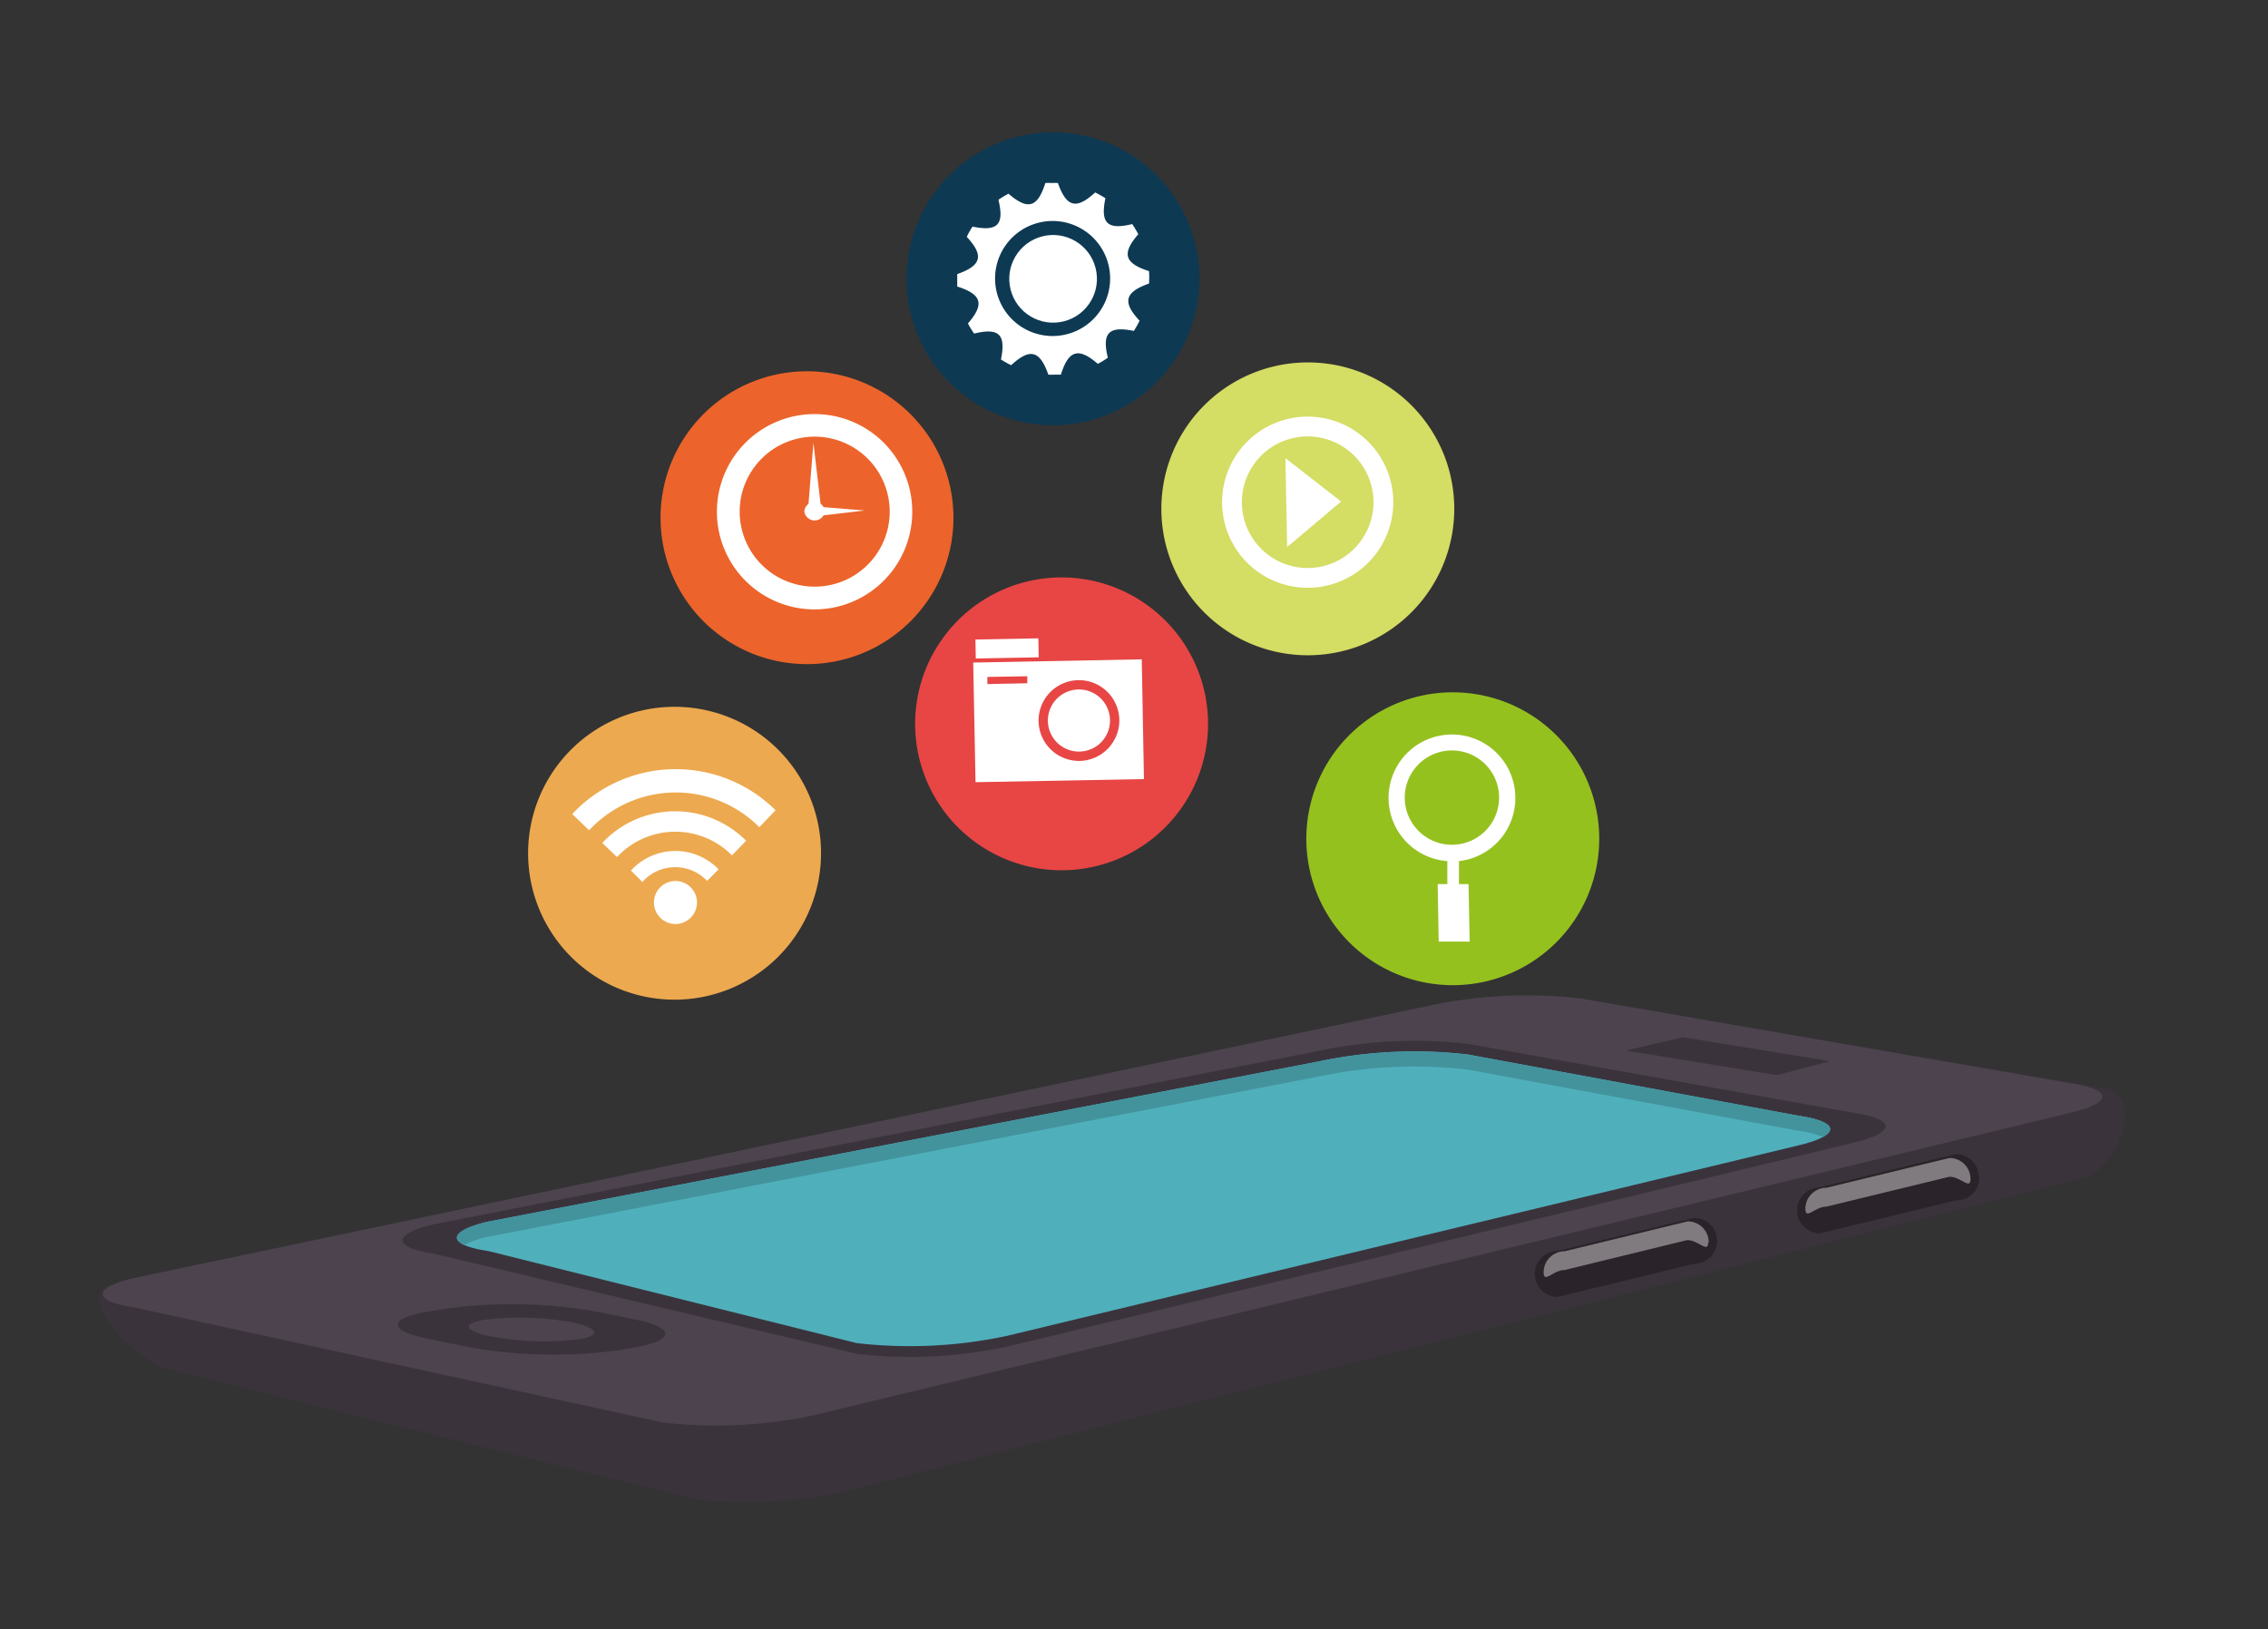 <svg xmlns="http://www.w3.org/2000/svg" viewBox="0 0 197.13 141.63"><rect x="0" y="0" width="197.13" height="141.63" fill="#333333" stroke="none"/><defs><style>.cls-1{isolation:isolate;}.cls-2{fill:#e74645;}.cls-3{fill:#eda94f;}.cls-4{fill:#95c11f;}.cls-5{fill:#0d3953;}.cls-6{fill:#ec642b;}.cls-7{fill:#d4dd64;}.cls-14,.cls-8{fill:#fff;}.cls-9{fill:#3b333c;}.cls-10{fill:#4d434f;}.cls-11{fill:#4fb0bc;}.cls-12{fill:#43939d;}.cls-13{fill:#2a2329;}.cls-14{opacity:0.4;mix-blend-mode:soft-light;}</style></defs><g class="cls-1"><g id="Capa_1" data-name="Capa 1"><path class="cls-2" d="M105,62.69A12.73,12.73,0,1,1,92,50.2,12.74,12.74,0,0,1,105,62.69Z"/><path class="cls-3" d="M71.36,73.94a12.73,12.73,0,1,1-13-12.49A12.72,12.72,0,0,1,71.36,73.94Z"/><path class="cls-4" d="M139,72.67a12.73,12.73,0,1,1-13-12.48A12.73,12.73,0,0,1,139,72.67Z"/><path class="cls-5" d="M104.25,24a12.73,12.73,0,1,1-13-12.49A12.72,12.72,0,0,1,104.25,24Z"/><path class="cls-6" d="M82.87,44.77a12.73,12.73,0,1,1-13-12.49A12.74,12.74,0,0,1,82.87,44.77Z"/><path class="cls-7" d="M126.4,44a12.73,12.73,0,1,1-13-12.49A12.72,12.72,0,0,1,126.4,44Z"/><path class="cls-8" d="M50.38,70.13c-.22.21-.43.42-.64.64l1.46,1.41c.18-.19.37-.38.56-.55A10.26,10.26,0,0,1,66,71.91l1.41-1.47A12.32,12.32,0,0,0,50.38,70.13Z"/><path class="cls-8" d="M52.8,72.83c-.15.14-.31.29-.45.45l1.28,1.23c.12-.13.25-.25.38-.38a6.93,6.93,0,0,1,9.61.23l1.23-1.27A8.69,8.69,0,0,0,52.8,72.83Z"/><path class="cls-8" d="M55.15,75.37c-.11.1-.21.2-.31.31l1,1a2.44,2.44,0,0,1,.27-.29,3.82,3.82,0,0,1,5.35.19l1-1A5.22,5.22,0,0,0,55.15,75.37Z"/><path class="cls-8" d="M60.58,78.42a1.87,1.87,0,1,1-1.9-1.83A1.87,1.87,0,0,1,60.58,78.42Z"/><path class="cls-8" d="M113.52,36.22a7.44,7.44,0,1,0,7.58,7.3A7.44,7.44,0,0,0,113.52,36.22Zm.25,13.16a5.72,5.72,0,1,1,5.61-5.83A5.73,5.73,0,0,1,113.77,49.38Z"/><polygon class="cls-8" points="116.57 43.6 114.22 45.58 111.88 47.55 111.8 43.69 111.73 39.83 114.15 41.72 116.57 43.6"/><path class="cls-8" d="M70.65,36a8.49,8.49,0,1,0,8.64,8.32A8.48,8.48,0,0,0,70.65,36Zm.28,15a6.52,6.52,0,1,1,6.4-6.64A6.52,6.52,0,0,1,70.93,51Z"/><path class="cls-8" d="M71.7,44.44a.9.9,0,0,1-1.79,0,.9.9,0,0,1,1.79,0Z"/><polygon class="cls-8" points="70.22 44.47 71.4 44.45 70.7 38.5 70.22 44.47"/><polygon class="cls-8" points="70.8 44.03 70.82 44.89 75.15 44.38 70.8 44.03"/><path class="cls-8" d="M93.73,59.94a2.7,2.7,0,1,0,2.75,2.65A2.7,2.7,0,0,0,93.73,59.94Z"/><rect class="cls-8" x="84.8" y="55.54" width="5.47" height="1.65" transform="translate(-1.04 1.65) rotate(-1.07)"/><path class="cls-8" d="M84.59,57.6,84.79,68l14.64-.27-.19-10.41Zm4.7,1.8-3.47.07v-.62l3.47-.06Zm4.56,6.75a3.51,3.51,0,1,1,3.44-3.58A3.52,3.52,0,0,1,93.85,66.15Z"/><circle class="cls-8" cx="91.53" cy="24.25" r="3.81" transform="translate(-3.15 23.35) rotate(-14.3)"/><path class="cls-8" d="M99.87,24.65a7.3,7.3,0,0,0,0-1.08c-2.14-.68-2.39-1.53-.93-3.21a9.77,9.77,0,0,0-.53-.88c-2.16.53-2.78-.07-2.33-2.25-.29-.18-.59-.35-.89-.5-1.64,1.51-2.49,1.29-3.24-.82a4.87,4.87,0,0,0-.54,0,4.93,4.93,0,0,0-.55,0c-.67,2.13-1.52,2.39-3.2.93a7.9,7.9,0,0,0-.88.53c.53,2.16-.07,2.78-2.25,2.33a7,7,0,0,0-.5.89c1.51,1.63,1.29,2.49-.83,3.24,0,.18,0,.36,0,.54l0,.54c2.14.68,2.39,1.53.93,3.21a8,8,0,0,0,.54.88c2.16-.53,2.78.07,2.33,2.25a8.51,8.51,0,0,0,.89.5c1.63-1.51,2.49-1.29,3.23.82a5,5,0,0,0,.55,0l.54,0c.67-2.14,1.53-2.39,3.21-.94a7.77,7.77,0,0,0,.87-.53c-.52-2.16.08-2.78,2.26-2.33a8.51,8.51,0,0,0,.5-.89C97.53,26.26,97.76,25.4,99.87,24.65Zm-8.25,4.56a5,5,0,1,1,4.87-5.05A5,5,0,0,1,91.62,29.21Z"/><path class="cls-8" d="M131.71,69.26a5.51,5.51,0,1,0-5.91,5.6l0,2-.84,0,.09,5,2.69,0-.1-5-.83,0,0-2A5.51,5.51,0,0,0,131.71,69.26Zm-9.61.18a4.1,4.1,0,1,1,4.18,4A4.1,4.1,0,0,1,122.1,69.44Z"/><path class="cls-9" d="M73,129.74a39.52,39.52,0,0,1-12.65.58L15.23,119.17c-3.51-.52-8.9-6.66-5.46-7.49L124.92,87.42a39.51,39.51,0,0,1,12.65-.58l45.31,7.76c3.5.52,1.39,7-2.06,7.88Z"/><path class="cls-10" d="M70.6,123.06a40.58,40.58,0,0,1-13,.6l-45.94-10c-3.6-.54-3.65-1.67-.12-2.53L124.37,87.4a40.65,40.65,0,0,1,13-.6L180,94.18c3.6.53,3.65,1.67.12,2.52Z"/><path class="cls-9" d="M87.49,117.08a40.32,40.32,0,0,1-13,.62L37.73,109c-3.6-.54-3.65-1.68-.12-2.55l77-15.09a40.29,40.29,0,0,1,13-.61l33.55,6c3.59.53,3.65,1.68.12,2.55Z"/><path class="cls-11" d="M87.45,116.15a40.31,40.31,0,0,1-13,.61l-32-8c-3.6-.53-3.65-1.68-.12-2.54l72.26-13.94a40.29,40.29,0,0,1,13-.61L156.34,97c3.6.53,3.65,1.67.12,2.54Z"/><path class="cls-12" d="M40.33,108.23a8.55,8.55,0,0,1,2-.69L114.58,93.6a40.29,40.29,0,0,1,13-.61l28.76,5.32a7.79,7.79,0,0,1,2.11.54c1.29-.72.58-1.46-2.11-1.85l-28.76-5.32a40.29,40.29,0,0,0-13,.61L42.32,106.23C39.72,106.86,39.07,107.65,40.33,108.23Z"/><polygon class="cls-9" points="154.45 93.47 141.3 91.33 146.25 90.17 159.07 92.25 154.45 93.47"/><path class="cls-9" d="M51.72,114a42.61,42.61,0,0,0-13-.23l-1.45.24c-3.59.6-3.6,1.67,0,2.39l3.81.78a41.86,41.86,0,0,0,13,.16l1.06-.19c3.58-.63,3.6-1.74,0-2.46Zm-1.37,2.41a24.82,24.82,0,0,1-7.69-.23c-2.29-.46-2.55-1.11-.56-1.44a25.3,25.3,0,0,1,7.68.23C52,115.45,52.27,116.1,50.35,116.44Z"/><path class="cls-13" d="M172.05,102.35a2,2,0,0,1-2,2l-11.85,2.87a2,2,0,0,1-2-2h0a2,2,0,0,1,2-2L170,100.33a2,2,0,0,1,2,2Z"/><path class="cls-14" d="M171.27,102.49c0,1-.82-.19-1.83-.19l-10.69,2.6c-1,0-1.83,1.2-1.83.19h0a1.83,1.83,0,0,1,1.83-1.83l10.69-2.59a1.82,1.82,0,0,1,1.83,1.82Z"/><path class="cls-13" d="M149.25,107.87a2,2,0,0,1-2,2l-11.85,2.88a2,2,0,0,1-2-2h0a2,2,0,0,1,2-2l11.85-2.87a2,2,0,0,1,2,2Z"/><path class="cls-14" d="M148.47,108c0,1-.82-.19-1.83-.19L136,110.41c-1,0-1.83,1.21-1.83.2h0a1.83,1.83,0,0,1,1.83-1.83l10.69-2.6a1.83,1.83,0,0,1,1.83,1.83Z"/></g></g></svg>